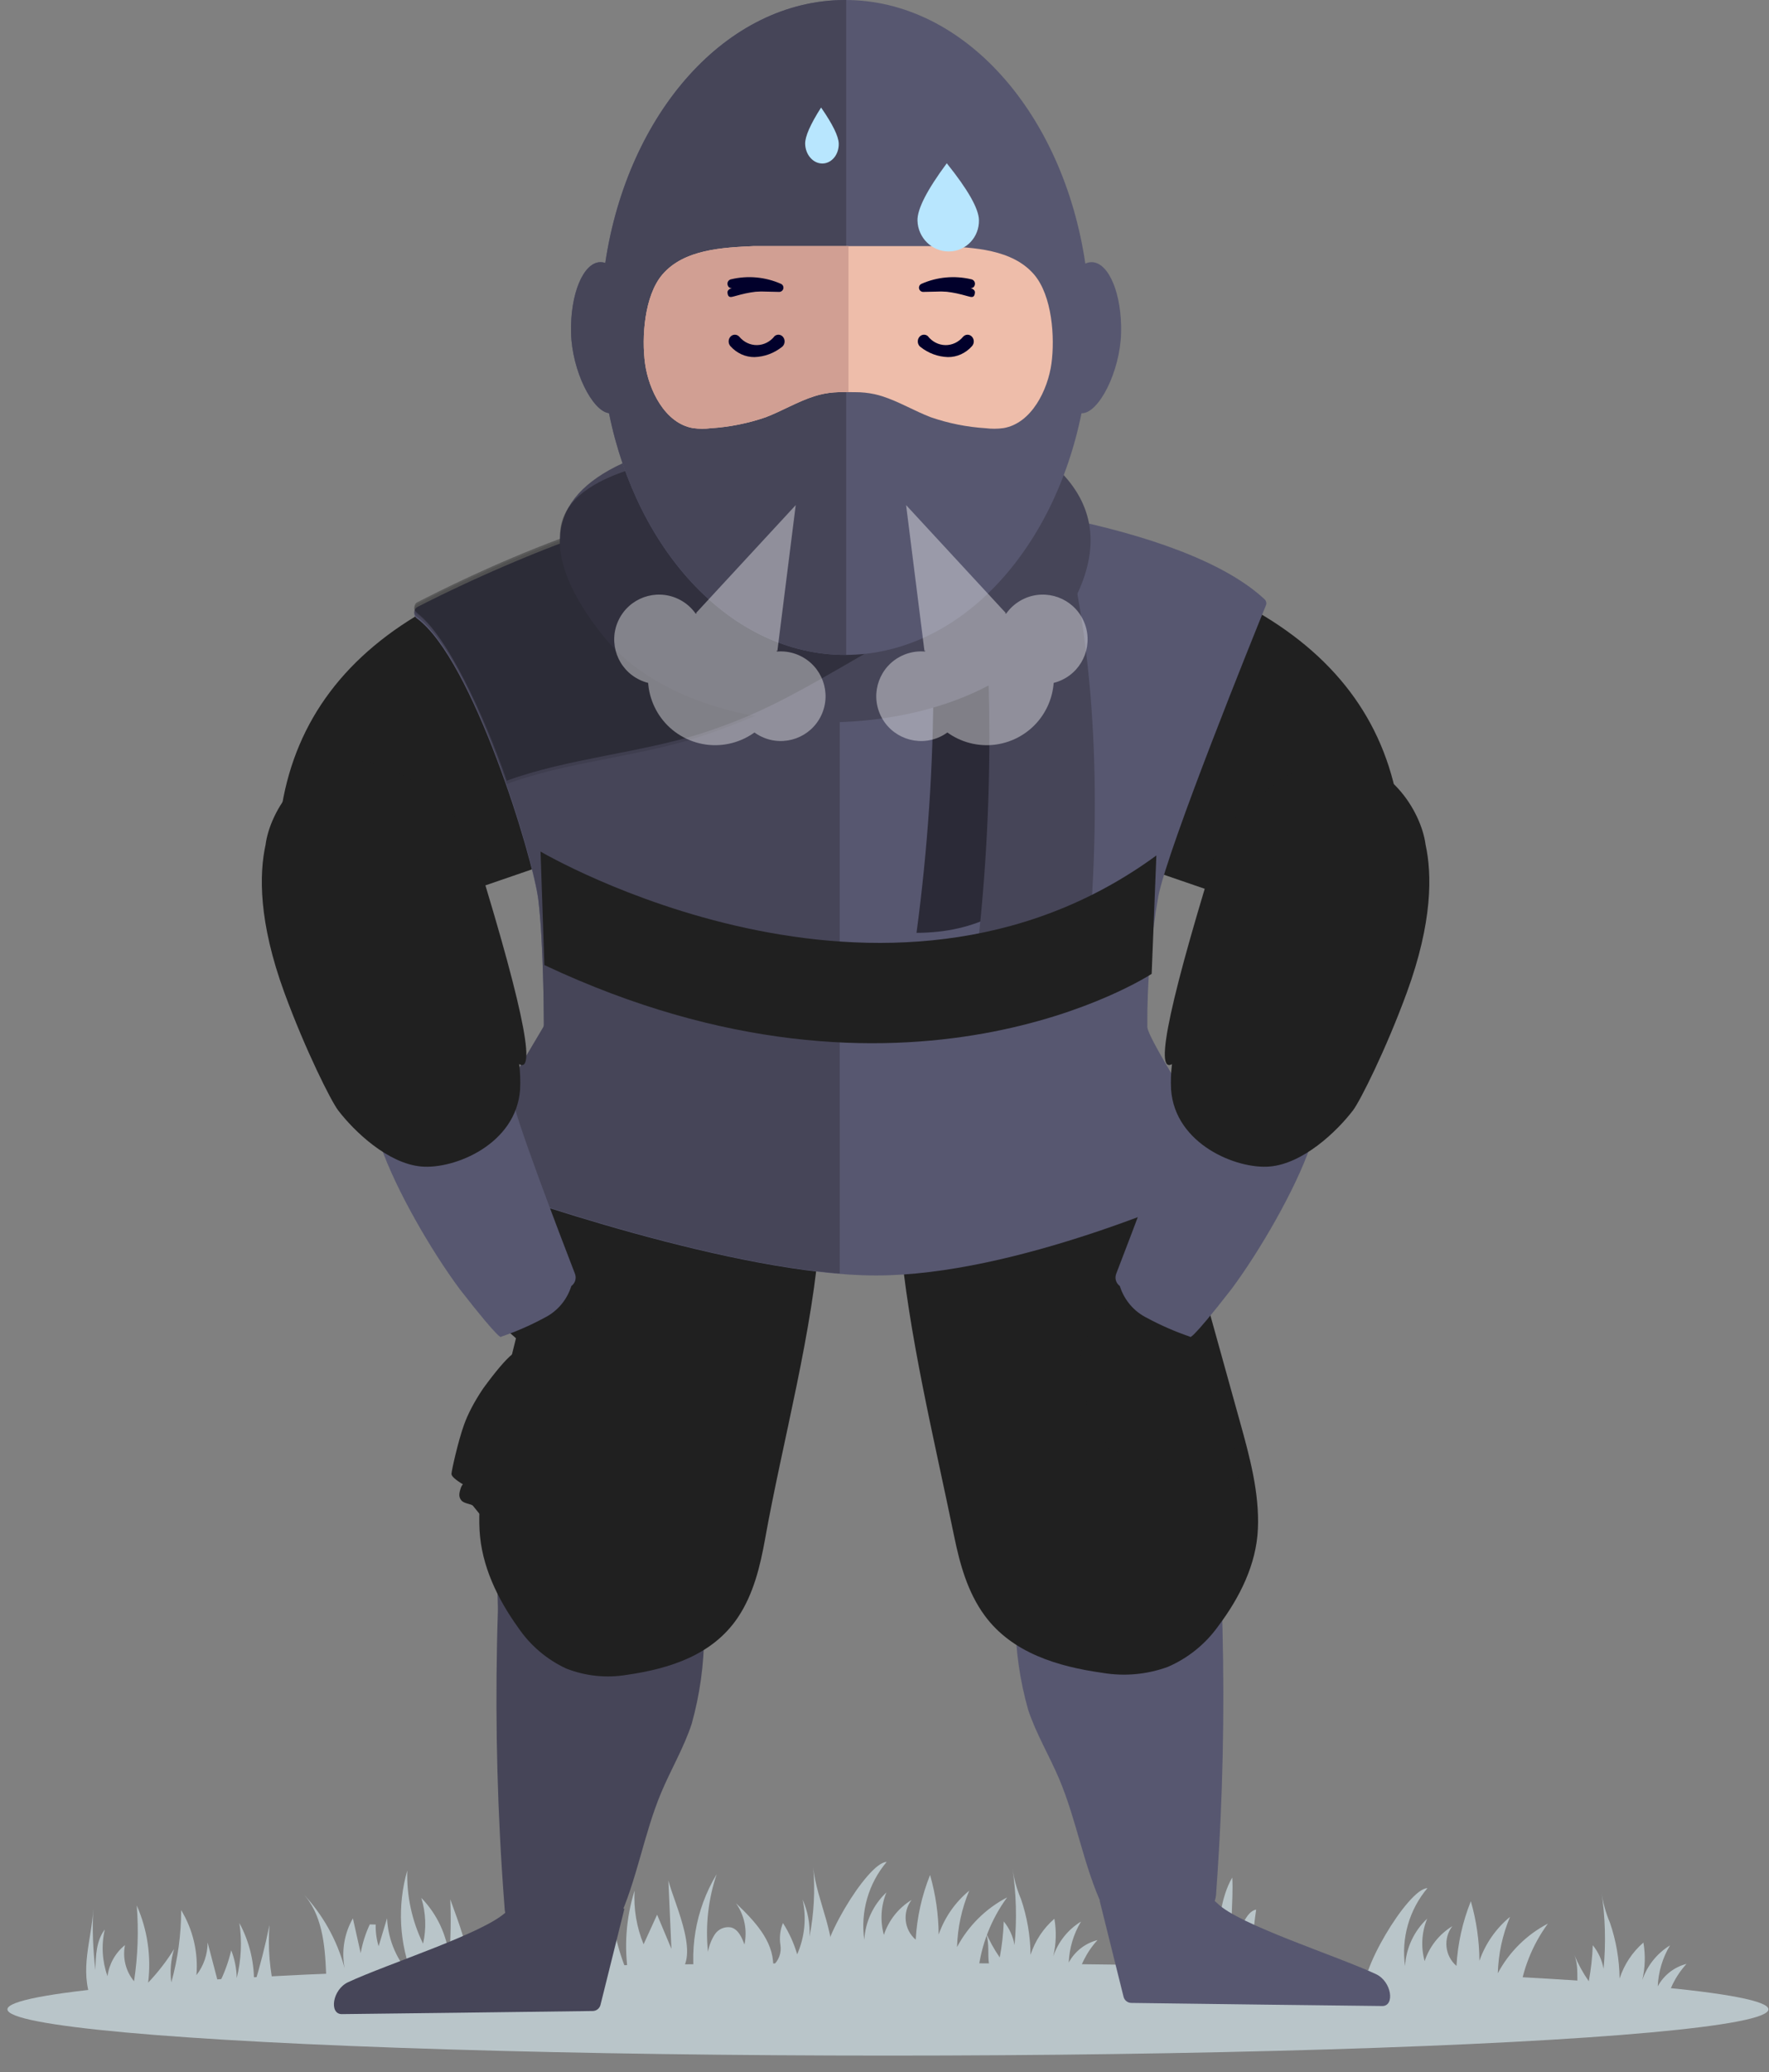 <?xml version="1.0" encoding="UTF-8"?>
<svg width="158px" height="185px" viewBox="0 0 158 185" version="1.1" xmlns="http://www.w3.org/2000/svg" xmlns:xlink="http://www.w3.org/1999/xlink">
    <rect x="0" y="0" width="158" height="185" fill="#808080" stroke="none"/>
    <title>Group 19</title>
    <g id="Extension-2.1" stroke="none" stroke-width="1" fill="none" fill-rule="evenodd">
        <g id="7.1-copy-7" transform="translate(-84, -48)">
            <g id="Group-19" transform="translate(84, 48)">
                <g id="Group-6">
                    <g id="Atoms/Illustrations/vpn/disabled/dark-mode" transform="translate(0, 37.696)">
                        <path d="M38.524,16.515 C30.934,20.674 26.49,26.56 25.191,34.171 C23.892,41.783 27.323,45.078 35.485,44.056 L49.147,39.358 L38.524,16.515 Z" id="Path-2" fill="#202020"></path>
                        <path d="M114.524,16.515 C106.934,20.674 102.49,26.56 101.191,34.171 C99.892,41.783 103.323,45.078 111.485,44.056 L125.147,39.358 L114.524,16.515 Z" id="Path-2" fill="#202020" transform="translate(113.035, 30.376) scale(-1, 1) translate(-113.035, -30.376) "></path>
                        <g id="Group" transform="translate(0, 127.519)" fill="#B9C5C9" fill-rule="nonzero">
                            <ellipse id="Oval" cx="79.308" cy="14.176" rx="78.644" ry="4.131"></ellipse>
                            <path d="M127.491,3.36 C125.867,5.284 125.14,7.815 125.494,10.313 C125.587,8.699 126.295,7.184 127.471,6.08 C126.976,7.284 126.896,8.619 127.244,9.873 C127.673,8.571 128.549,7.465 129.717,6.753 C128.881,7.846 129.043,9.405 130.086,10.3 C130.196,8.318 130.63,6.367 131.369,4.526 C131.867,6.255 132.125,8.044 132.136,9.843 C132.672,8.309 133.617,6.953 134.868,5.923 C134.197,7.518 133.828,9.225 133.778,10.956 C134.79,9.059 136.35,7.514 138.253,6.524 C136.84,8.449 135.95,10.711 135.672,13.087 L128.309,13.207 C127.101,13.226 122.619,13.97 121.958,12.869 C121.035,11.331 125.766,3.36 127.491,3.36 Z" id="Path"></path>
                            <path d="M140.603,9.3 C140.952,10.134 141.387,10.928 141.902,11.67 C142.102,10.608 142.222,9.532 142.259,8.452 C142.756,9.06 143.089,9.787 143.224,10.562 C143.444,8.259 143.379,5.938 143.03,3.651 C143.157,4.616 143.415,5.559 143.799,6.453 C144.346,8.056 144.635,9.736 144.655,11.43 C145.058,10.183 145.794,9.071 146.782,8.215 C146.974,9.326 146.941,10.465 146.683,11.562 C147.123,10.271 148,9.176 149.161,8.466 C148.494,9.574 148.117,10.832 148.064,12.125 C148.605,11.125 149.536,10.398 150.634,10.119 C149.644,11.201 148.981,12.544 148.722,13.991 C146.552,13.454 144.276,13.843 142.174,13.403 C140.135,12.975 141.331,11.041 140.603,9.3 Z" id="Path"></path>
                            <path d="M111.93,13.081 C112.958,11.531 113.384,9.226 114.872,7.85 C113.788,8.718 112.425,9.654 111.779,10.915 C111.78,9.026 111.919,7.139 112.195,5.271 C111.044,5.485 110.485,8.022 110.262,9.046 C109.726,6.963 110.198,4.56 110.059,2.411 C108.986,4.236 108.963,6.508 108.399,8.418 C107.517,7.874 107.546,5.97 106.568,5.253 C106.497,6.474 106.891,7.693 106.809,8.948 C105.903,8.157 106.043,6.745 104.593,6.262 C104.478,7.281 105.104,8.263 104.966,9.34 C104.341,8.551 103.78,7.342 102.594,7.553 C102.704,8.729 104.089,9.52 104.301,10.782 C106.127,10.723 107.939,11.123 109.571,11.947 C110.09,12.248 110.569,12.653 111.079,12.978 C111.344,13.105 111.643,13.141 111.93,13.081 Z" id="Path"></path>
                            <path d="M79.192,1.018 C77.567,2.942 76.84,5.473 77.194,7.971 C77.287,6.357 77.995,4.842 79.171,3.738 C78.676,4.942 78.597,6.277 78.945,7.532 C79.373,6.229 80.25,5.123 81.417,4.411 C80.582,5.504 80.744,7.063 81.787,7.958 C81.897,5.976 82.33,4.025 83.07,2.184 C83.567,3.913 83.825,5.702 83.837,7.502 C84.372,5.967 85.317,4.611 86.569,3.581 C85.898,5.176 85.528,6.883 85.479,8.615 C86.491,6.717 88.051,5.172 89.954,4.182 C88.54,6.107 87.651,8.369 87.373,10.745 L80.01,10.865 C78.802,10.884 74.32,11.628 73.659,10.527 C72.736,8.989 77.466,1.018 79.192,1.018 Z" id="Path"></path>
                            <path d="M87.994,7.175 C88.343,8.008 88.778,8.803 89.293,9.544 C89.494,8.483 89.613,7.407 89.65,6.327 C90.147,6.935 90.48,7.662 90.616,8.437 C90.835,6.134 90.77,3.812 90.421,1.526 C90.548,2.491 90.807,3.433 91.19,4.327 C91.737,5.93 92.026,7.61 92.046,9.305 C92.449,8.058 93.185,6.946 94.173,6.089 C94.366,7.2 94.332,8.339 94.074,9.436 C94.515,8.146 95.391,7.05 96.552,6.341 C95.886,7.448 95.509,8.706 95.456,9.999 C95.996,8.999 96.928,8.272 98.026,7.994 C97.035,9.075 96.372,10.418 96.114,11.865 C93.943,11.328 91.667,11.718 89.566,11.277 C87.526,10.849 88.722,8.915 87.994,7.175 Z" id="Path"></path>
                            <path d="M72.634,1.459 C72.814,3.537 72.703,5.63 72.305,7.678 C72.36,6.544 72.148,5.413 71.686,4.376 C72.047,6.016 71.877,7.73 71.2,9.266 C70.912,8.278 70.484,7.337 69.929,6.471 C69.676,7.096 69.599,7.778 69.707,8.444 C69.81,9.119 69.566,9.801 69.058,10.255 C69.068,8.03 67.341,6.234 65.734,4.703 C66.49,5.772 66.764,7.111 66.489,8.392 C66.26,7.758 65.944,7.041 65.295,6.864 C64.732,6.762 64.161,7.005 63.843,7.483 C63.539,7.956 63.332,8.486 63.234,9.04 C62.994,6.702 63.258,4.339 64.009,2.113 C62.092,5.288 61.461,9.081 62.247,12.71 C64.047,12.064 65.987,11.922 67.861,12.299 C69.872,12.572 73.536,13.845 74.203,11.048 C74.954,7.894 72.897,4.495 72.634,1.459 Z" id="Path"></path>
                            <path d="M59.698,2.673 L59.968,8.776 L58.69,5.726 L57.483,8.369 C56.861,6.854 56.586,5.217 56.677,3.581 C55.909,6.032 55.724,8.629 56.136,11.165 C55.154,8.894 54.597,6.461 54.494,3.988 C54.182,5.673 54.041,7.386 54.073,9.1 L52.964,7.423 L52.348,8.955 C51.7,6.175 51.438,3.318 51.569,0.466 C51.114,3.645 50.659,6.861 50.978,10.057 C50.54,9.062 50.285,7.993 49.832,7.005 C49.432,5.981 48.651,5.153 47.655,4.697 C48.873,5.896 49.518,7.564 49.426,9.275 C48.453,8.668 47.361,8.282 46.224,8.143 C47.037,8.933 47.442,10.056 47.322,11.187 C46.667,10.028 45.603,9.157 44.34,8.749 C45.299,10.805 47.903,11.361 50.147,11.625 C53.207,11.984 57.346,12.624 60.242,11.195 C62.812,9.928 60.257,4.86 59.698,2.673 Z" id="Path"></path>
                            <path d="M40.217,4.355 C40.288,6.092 40.259,7.832 40.128,9.565 C39.917,7.553 39.036,5.672 37.628,4.225 C38.038,5.551 38.093,6.963 37.787,8.317 C36.792,6.286 36.308,4.041 36.377,1.779 C35.472,4.928 35.652,8.292 36.889,11.326 C35.488,9.916 34.662,8.033 34.57,6.044 L33.818,8.543 C33.626,7.916 33.538,7.262 33.555,6.606 L33.027,6.595 C32.647,7.411 32.374,8.273 32.213,9.16 L31.519,6.055 C30.746,7.407 30.485,8.994 30.785,10.524 C30.112,8 28.817,5.687 27.02,3.799 C28.773,5.632 29.025,8.402 29.126,10.942 C29.112,11.114 29.162,11.284 29.265,11.422 C29.426,11.54 29.627,11.588 29.823,11.553 C33.091,11.449 36.176,13.085 39.434,13.369 C44.102,13.777 41.002,6.649 40.217,4.355 Z" id="Path"></path>
                            <path d="M8.328,5.207 C8.234,7.03 8.3,8.857 8.524,10.667 C8.545,9.406 8.596,8.049 9.359,7.046 C9.039,8.431 9.124,9.879 9.601,11.217 C9.746,10.124 10.306,9.129 11.164,8.441 C10.933,9.585 11.23,10.774 11.973,11.672 C12.312,9.432 12.392,7.159 12.213,4.9 C13.168,7.063 13.521,9.446 13.232,11.795 C14.105,10.878 14.882,9.873 15.55,8.795 C15.253,9.758 15.168,10.774 15.301,11.773 C15.885,9.672 16.181,7.501 16.18,5.319 C17.236,7.061 17.714,9.094 17.544,11.126 C18.193,10.292 18.544,9.263 18.542,8.205 L19.527,11.962 C20.026,10.993 20.404,9.965 20.651,8.903 C20.961,9.694 21.127,10.533 21.144,11.383 C21.545,9.778 21.626,8.11 21.382,6.474 C22.313,8.2 22.761,10.147 22.678,12.108 C23.231,10.31 23.694,8.488 24.069,6.642 C23.914,8.702 24.09,10.774 24.588,12.779 C20.813,13.615 16.911,14.455 13.115,13.72 C11.64,13.435 10.153,12.913 8.673,13.173 C8.484,13.217 8.316,13.324 8.196,13.477 C7.069,10.595 8.181,8.059 8.328,5.207 Z" id="Path"></path>
                        </g>
                        <path d="M98.217,131.999 L100.351,140.574 C100.431,140.894 100.714,141.119 101.042,141.124 C104.453,141.168 122.435,141.401 123.462,141.401 C124.596,141.401 124.311,139.214 122.895,138.552 C119.384,136.911 110.633,134.141 108.739,132.239 C106.619,130.11 98.217,131.999 98.217,131.999 Z" id="Path" fill="#575770" fill-rule="nonzero"></path>
                        <path d="M108.629,131.217 C108.626,131.571 108.552,131.922 108.41,132.246 C107.961,133.11 106.784,133.192 105.815,133.161 L99.108,132.943 C98.968,132.952 98.828,132.92 98.707,132.85 C98.616,132.773 98.547,132.673 98.504,132.562 C96.783,128.909 96.17,124.821 94.591,121.103 C93.714,119.037 92.543,117.095 91.834,114.965 C91.098,112.374 90.712,109.695 90.686,107 C91.942,106.998 93.197,106.92 94.444,106.769 C98.014,106.406 101.708,106.004 104.811,104.192 C106.079,103.451 107.412,102.244 108.928,102.096 C109.238,102.796 109.07,104.038 109.099,104.821 C109.135,105.784 109.165,106.747 109.189,107.71 C109.236,109.591 109.261,111.473 109.264,113.355 C109.27,117.163 109.186,120.97 109.011,124.776 C108.913,126.925 108.785,129.071 108.629,131.217 Z" id="Mask" fill="#575770" fill-rule="nonzero"></path>
                        <path d="M55.768,132.72 L53.634,141.295 C53.555,141.615 53.271,141.841 52.943,141.845 C49.533,141.889 31.55,142.123 30.524,142.123 C29.389,142.123 29.675,139.935 31.091,139.273 C34.602,137.632 43.353,134.862 45.247,132.96 C47.367,130.831 55.768,132.72 55.768,132.72 Z" id="Path" fill="#464558" fill-rule="nonzero"></path>
                        <path d="M110.76,89.284 C111.623,92.386 112.488,95.577 112.351,98.793 C112.215,101.977 110.724,104.94 108.804,107.49 C107.661,109.091 106.103,110.347 104.3,111.124 C102.453,111.797 100.464,111.983 98.524,111.663 C94.472,111.099 90.38,109.872 87.929,106.514 C86.408,104.43 85.725,101.92 85.218,99.449 C83.44,90.784 81.121,81.389 80.368,72.624 C80.306,72.173 80.267,71.72 80.251,71.266 L90.212,69.483 C92.535,68.783 94.898,68.223 97.288,67.805 C98.497,67.61 99.719,67.504 100.943,67.49 C101.936,67.484 103.405,67.391 104.326,67.821 C105.102,68.183 105.168,69.174 105.365,69.881 C105.707,71.113 106.05,72.345 106.393,73.577 L108.448,80.968 L110.76,89.284 Z" id="Path" fill="#202020" fill-rule="nonzero"></path>
                        <g id="Group" transform="translate(43.822, 102.898)" fill="#464558" fill-rule="nonzero">
                            <g id="Path-+-Path-+-Path-+-Path-+-Path-+-Path-+-Path-+-Path-+-Path-+-Path-+-Path-+-Path-Mask" transform="translate(0.181, 0.065)">
                                <path d="M1.058,29.572 C1.062,29.926 1.138,30.276 1.281,30.6 C1.735,31.461 2.912,31.538 3.881,31.502 L10.587,31.254 C10.727,31.262 10.866,31.229 10.988,31.158 C11.078,31.08 11.147,30.981 11.189,30.869 C12.893,27.208 13.487,23.117 15.049,19.392 C15.916,17.322 17.078,15.375 17.777,13.241 C18.501,10.646 18.875,7.966 18.888,5.271 C17.632,5.275 16.377,5.203 15.129,5.057 C11.557,4.711 7.861,4.327 4.751,2.53 C3.478,1.794 2.14,0.593 0.624,0.453 C0.317,1.154 0.49,2.395 0.465,3.179 C0.433,4.142 0.408,5.105 0.388,6.068 C0.35,7.949 0.334,9.831 0.339,11.713 C0.351,15.521 0.453,19.328 0.646,23.133 C0.754,25.281 0.892,27.427 1.058,29.572 Z" id="Mask"></path>
                            </g>
                        </g>
                        <path d="M44.19,89.438 C43.424,92.532 42.657,95.715 42.832,98.928 C43.006,102.108 44.449,105.073 46.289,107.626 C47.363,109.208 48.844,110.468 50.574,111.271 C52.302,111.948 54.18,112.141 56.009,111.83 C59.809,111.281 63.636,110.071 65.892,106.726 C67.291,104.651 67.897,102.147 68.338,99.68 C69.883,91.034 72.651,81.032 73.233,72.281 C73.241,72.16 73.366,70.938 73.323,70.925 L63.214,69.738 C61.028,69.032 58.799,68.463 56.541,68.037 C55.405,67.837 54.255,67.728 53.102,67.709 C52.168,67.699 50.787,67.6 49.928,68.027 C49.203,68.386 49.155,69.375 48.981,70.08 C48.677,71.309 48.373,72.538 48.068,73.767 L46.243,81.142 L44.19,89.438 Z" id="Path" fill="#202020" fill-rule="nonzero"></path>
                        <path d="M37.234,17.52 C37.071,17.403 36.985,17.23 37.002,17.054 C37.019,16.877 37.137,16.717 37.321,16.622 C41.327,14.571 58.487,6.177 71.075,6.177 C85.246,6.177 105.776,9.114 112.94,15.802 C113.097,15.951 113.146,16.156 113.069,16.342 C112.01,18.946 104.384,37.783 103.464,42.287 C102.775,46.161 102.445,50.072 102.475,53.987 C102.475,55.053 108.611,64.568 110.076,66.823 C110.25,67.092 110.131,67.425 109.807,67.575 C106.59,69.069 90.635,76.177 78.245,76.177 C65.753,76.177 45.21,68.951 41.313,67.539 C41.142,67.477 41.01,67.361 40.946,67.218 C40.882,67.075 40.892,66.917 40.974,66.78 L48.507,54.104 C48.552,54.027 48.576,53.942 48.576,53.857 C48.573,52.863 48.537,46.407 48.082,42.69 C47.611,38.855 42.226,21.164 37.234,17.52 Z" id="Path" fill="#575770" fill-rule="nonzero"></path>
                        <path d="M71.075,6.004 C72.338,6.004 73.651,6.028 75,6.075 L75.001,76.004 C73.561,75.888 72.055,75.703 70.51,75.464 L69.579,75.315 L69.579,75.315 L68.64,75.154 L68.64,75.154 L67.695,74.981 C67.537,74.951 67.379,74.921 67.221,74.891 L66.269,74.702 C66.11,74.67 65.951,74.638 65.792,74.605 L64.836,74.403 C64.677,74.368 64.517,74.333 64.358,74.298 L63.402,74.084 L63.402,74.084 L62.447,73.862 L62.447,73.862 L61.494,73.634 L61.494,73.634 L60.546,73.4 L60.546,73.4 L59.604,73.161 L59.604,73.161 L58.668,72.918 L58.668,72.918 L57.741,72.671 L57.741,72.671 L56.368,72.296 L56.368,72.296 L55.022,71.917 L55.022,71.917 L53.707,71.536 L53.707,71.536 L52.85,71.283 L52.85,71.283 L51.597,70.905 L51.597,70.905 L49.996,70.41 L49.996,70.41 L48.12,69.813 L48.12,69.813 L46.405,69.252 L46.405,69.252 L44.871,68.737 L44.871,68.737 L44.048,68.455 L44.048,68.455 L41.582,67.587 L41.582,67.587 L41.313,67.489 L41.313,67.489 C41.142,67.427 41.01,67.311 40.946,67.168 C40.882,67.024 40.892,66.866 40.974,66.729 L48.507,54.027 C48.552,53.95 48.576,53.866 48.576,53.78 L48.556,51.778 L48.556,51.778 L48.523,50.13 L48.523,50.13 L48.476,48.523 L48.476,48.523 L48.42,47.115 L48.42,47.115 L48.368,46.075 L48.368,46.075 L48.311,45.144 L48.311,45.144 L48.245,44.243 C48.198,43.655 48.143,43.097 48.082,42.591 L48.06,42.427 L48.06,42.427 L48,42.057 C47.989,41.99 47.976,41.921 47.963,41.85 L47.873,41.397 L47.873,41.397 L47.763,40.893 L47.763,40.893 L47.635,40.341 L47.635,40.341 L47.488,39.745 L47.488,39.745 L47.323,39.108 L47.323,39.108 L47.141,38.433 L47.141,38.433 L46.942,37.724 L46.942,37.724 L46.615,36.604 L46.615,36.604 L46.378,35.823 L46.378,35.823 L46.127,35.02 L46.127,35.02 L45.862,34.197 L45.862,34.197 L45.584,33.359 L45.584,33.359 L45.293,32.507 L45.293,32.507 L44.991,31.646 L44.991,31.646 L44.677,30.779 L44.677,30.779 L44.353,29.908 L44.353,29.908 L44.02,29.039 C43.963,28.894 43.906,28.749 43.849,28.605 L43.501,27.742 L43.501,27.742 L43.146,26.888 C43.086,26.746 43.025,26.605 42.965,26.465 L42.597,25.63 C40.929,21.908 39.056,18.702 37.234,17.37 C37.071,17.253 36.985,17.08 37.002,16.903 C37.019,16.726 37.137,16.566 37.321,16.471 L38.118,16.067 L38.118,16.067 L39.376,15.445 L39.376,15.445 L40.383,14.961 L40.383,14.961 L41.513,14.429 L41.513,14.429 L42.121,14.148 L42.121,14.148 L43.084,13.711 L43.084,13.711 L44.104,13.258 L44.104,13.258 L45.177,12.791 L45.177,12.791 L46.299,12.316 L46.299,12.316 L47.072,11.995 L47.072,11.995 L47.864,11.673 L47.864,11.673 L48.673,11.35 L48.673,11.35 L49.499,11.027 L49.499,11.027 L50.34,10.706 L50.34,10.706 L51.195,10.387 C51.338,10.334 51.482,10.282 51.627,10.229 L52.5,9.916 L52.5,9.916 L53.384,9.607 L53.384,9.607 L54.278,9.304 C54.428,9.255 54.578,9.205 54.729,9.156 L55.635,8.864 L55.635,8.864 L56.548,8.58 L56.548,8.58 L57.466,8.306 C62.069,6.96 66.832,6.004 71.075,6.004 Z" id="Path" fill="#464558" fill-rule="nonzero"></path>
                        <path d="M86.093,6.656 C86.052,6.696 86.007,6.736 85.965,6.777 C84.648,8.044 91.756,10.209 90.263,11.332 C85.91,14.605 81.744,18.107 77.092,21.094 C72.627,24.015 67.668,26.384 62.372,28.125 C56.808,29.904 50.719,30.297 45.261,32.299 C43.142,26.135 40.121,19.252 37.233,17.126 C37.071,17.007 36.985,16.833 37.002,16.655 C37.019,16.477 37.137,16.315 37.319,16.219 C41.318,14.154 56.838,6.4 69.402,6.4 C74.451,6.417 81.101,6.034 86.093,6.656 Z" id="Path" fill="#000000" fill-rule="nonzero" opacity="0.1"></path>
                        <g id="Group-2" transform="translate(50, 0)">
                            <path d="M31.859,0.638 L38.859,0.638 C40.604,6.162 41.767,12.214 42.348,18.795 C42.93,25.375 42.93,32.483 42.348,40.12 C42.053,41.642 40.89,42.933 38.859,43.991 C36.829,45.05 34.496,45.582 31.859,45.589 C32.864,38.097 33.366,30.605 33.366,23.114 C33.366,15.622 32.864,8.13 31.859,0.638 Z" id="Rectangle-Copy" fill="#2B2A37"></path>
                            <path d="M5.623,3.661 C-1.235,6.809 -1.82,11.946 3.868,19.072 C12.401,29.76 37.295,29.377 44.848,17.779 C49.883,10.047 47.485,4.121 37.655,-3.55271368e-14 L5.623,3.661 Z" id="Path-4" fill="#464558"></path>
                            <path d="M36.859,5.638 L43.859,5.638 C45.604,11.162 46.767,17.214 47.348,23.795 C47.93,30.375 47.93,37.483 47.348,45.12 C47.053,46.642 45.89,47.933 43.859,48.991 C41.829,50.05 39.496,50.582 36.859,50.589 C37.864,43.097 38.366,35.605 38.366,28.114 C38.366,20.622 37.864,13.13 36.859,5.638 Z" id="Rectangle" fill="#464558"></path>
                        </g>
                        <path d="M86.171,6.1 C86.129,6.14 86.084,6.179 86.043,6.221 C84.726,7.482 92.228,10.099 91.124,11.339 C87.62,15.276 84.469,16.485 77.752,20.37 C71.034,24.255 68.036,26.021 62.74,27.755 C57.176,29.527 50.719,30.011 45.261,32.004 C43.142,25.867 39.875,19.059 37.349,17.106 C37.193,16.985 36.983,16.749 37,16.571 C37.017,16.394 37.058,16.189 37.241,16.093 C39.149,15.112 44.055,12.631 50.035,10.399 C49.732,6.114 55.218,4.185 60.042,3.3 C64.337,2.512 68.676,3.358 71.088,5.144 C76.137,5.161 81.178,5.48 86.171,6.1 Z" id="Path" fill="#000000" fill-rule="nonzero" opacity="0.3"></path>
                        <path d="M48.279,38.331 C48.279,38.331 79.023,56.448 103.283,38.679 L102.862,49.248 C102.862,49.248 80.97,63.694 48.622,48.464 L48.279,38.331 Z" id="Path" fill="#202020" fill-rule="nonzero"></path>
                        <g id="Group-3" transform="translate(38.524, 63.326) rotate(-211) translate(-38.524, -63.326) translate(21.524, 29.826)">
                            <path d="M12.998,12.485 C12.879,9.627 13.166,7.642 13.858,6.531 C14.896,4.863 17.48,3.495 17.978,3.31 C18.476,3.126 20.681,2 20.986,2 C21.29,2 22.657,2.522 22.369,3.31 C22.081,4.099 21.561,4.381 21.363,4.603 C21.232,4.75 21.106,4.863 20.986,4.942 C22.178,4.971 23.095,4.858 23.737,4.603 C24.699,4.219 27.588,2.452 28.107,2.452 C28.626,2.452 29.207,2.537 29.207,2.829 C29.207,3.121 30.293,2.658 30.708,2.658 C31.123,2.658 31.753,2.941 31.753,3.31 C31.753,3.68 31.753,3.992 31.753,4.19 C31.753,4.387 32.255,4.837 32.255,5.193 C32.255,5.548 32.102,5.75 31.753,5.995 C31.521,6.158 31.351,6.237 31.243,6.232 C31.518,6.995 31.587,7.453 31.449,7.606 C31.243,7.835 29.196,9.468 27.833,10.297 C26.924,10.85 25.795,11.334 24.444,11.749 C22.596,12.239 21.283,12.485 20.505,12.485 C19.727,12.485 19.339,12.763 19.343,13.319 L19.613,14.915 C18.392,15.364 17.506,15.588 16.953,15.588 C16.124,15.588 13.308,14.901 12.998,14.58 C12.792,14.367 12.792,13.668 12.998,12.485 Z" id="Path-3" fill="#202020" transform="translate(22.549, 8.794) rotate(-8) translate(-22.549, -8.794) "></path>
                            <path d="M9.969,34.776 C9.096,30.695 9.015,24.316 9.422,20.162 C10.175,13.925 10.411,14.587 10.411,14.587 C11.768,14.293 13.148,14.112 14.535,14.046 C15.84,13.93 17.135,14.36 18.112,15.236 C18.535,15.271 18.881,15.589 18.954,16.008 C19.499,19.139 21.691,31.567 22.286,32.331 C22.968,33.205 9.969,34.776 9.969,34.776 Z" id="Mask" fill="#575770" fill-rule="nonzero" transform="translate(15.749, 24.401) scale(-1, 1) translate(-15.749, -24.401) "></path>
                            <g id="Group" transform="translate(12, 48.209) scale(-1, 1) translate(-12, -48.209) translate(0, 29.709)" fill="#202020" fill-rule="nonzero">
                                <path d="M4.615,1.581 C7.019,-0.177 12.921,-1.09 15.735,2.932 C16.154,3.558 16.519,4.218 16.825,4.906 C17.754,3.272 20.037,9.993 23.677,25.072 C23.677,25.072 22.484,32.818 18.362,35.618 C14.42,38.296 9.392,35.76 7.496,33.361 C5.66,31.417 3.405,27.792 2.134,21.173 C1.108,15.825 0.724,10.728 0.841,9.693 C1.11,7.307 2.211,3.34 4.615,1.581 Z" id="Path"></path>
                            </g>
                        </g>
                        <g id="Group-3" transform="translate(112.524, 63.326) scale(-1, 1) rotate(-211) translate(-112.524, -63.326) translate(95.524, 29.826)">
                            <path d="M12.998,12.485 C12.879,9.627 13.166,7.642 13.858,6.531 C14.896,4.863 17.48,3.495 17.978,3.31 C18.476,3.126 20.681,2 20.986,2 C21.29,2 22.657,2.522 22.369,3.31 C22.081,4.099 21.561,4.381 21.363,4.603 C21.232,4.75 21.106,4.863 20.986,4.942 C22.178,4.971 23.095,4.858 23.737,4.603 C24.699,4.219 27.588,2.452 28.107,2.452 C28.626,2.452 29.207,2.537 29.207,2.829 C29.207,3.121 30.293,2.658 30.708,2.658 C31.123,2.658 31.753,2.941 31.753,3.31 C31.753,3.68 31.753,3.992 31.753,4.19 C31.753,4.387 32.255,4.837 32.255,5.193 C32.255,5.548 32.102,5.75 31.753,5.995 C31.521,6.158 31.351,6.237 31.243,6.232 C31.518,6.995 31.587,7.453 31.449,7.606 C31.243,7.835 29.196,9.468 27.833,10.297 C26.924,10.85 25.795,11.334 24.444,11.749 C22.596,12.239 21.283,12.485 20.505,12.485 C19.727,12.485 19.339,12.763 19.343,13.319 L19.613,14.915 C18.392,15.364 17.506,15.588 16.953,15.588 C16.124,15.588 13.308,14.901 12.998,14.58 C12.792,14.367 12.792,13.668 12.998,12.485 Z" id="Path-3" fill="#202020" transform="translate(22.549, 8.794) rotate(-8) translate(-22.549, -8.794) "></path>
                            <path d="M9.969,34.776 C9.096,30.695 9.015,24.316 9.422,20.162 C10.175,13.925 10.411,14.587 10.411,14.587 C11.768,14.293 13.148,14.112 14.535,14.046 C15.84,13.93 17.135,14.36 18.112,15.236 C18.535,15.271 18.881,15.589 18.954,16.008 C19.499,19.139 21.691,31.567 22.286,32.331 C22.968,33.205 9.969,34.776 9.969,34.776 Z" id="Mask" fill="#575770" fill-rule="nonzero" transform="translate(15.749, 24.401) scale(-1, 1) translate(-15.749, -24.401) "></path>
                            <g id="Group" transform="translate(12, 48.209) scale(-1, 1) translate(-12, -48.209) translate(0, 29.709)" fill="#202020" fill-rule="nonzero">
                                <path d="M4.615,1.581 C7.019,-0.177 12.921,-1.09 15.735,2.932 C16.154,3.558 16.519,4.218 16.825,4.906 C17.754,3.272 20.037,9.993 23.677,25.072 C23.677,25.072 22.484,32.818 18.362,35.618 C14.42,38.296 9.392,35.76 7.496,33.361 C5.66,31.417 3.405,27.792 2.134,21.173 C1.108,15.825 0.724,10.728 0.841,9.693 C1.11,7.307 2.211,3.34 4.615,1.581 Z" id="Path"></path>
                            </g>
                        </g>
                    </g>
                    <g id="Group-5" transform="translate(51, 0)">
                        <path d="M46.526,23.406 C46.323,23.403 46.121,23.446 45.937,23.534 C43.954,10.117 35.108,-2.30926389e-13 24.495,-2.30926389e-13 C13.896,-2.30926389e-13 5.059,10.089 3.06,23.479 C2.915,23.428 2.762,23.403 2.609,23.406 C1.085,23.444 -0.081,26.274 0.004,29.727 C0.088,33.077 1.895,36.709 3.394,36.889 C5.91,49.322 14.403,58.47 24.495,58.47 C34.585,58.47 43.077,49.326 45.594,36.896 L45.603,36.896 C47.127,36.934 49.045,33.18 49.131,29.727 C49.216,26.274 48.05,23.444 46.526,23.406 Z" id="Path" fill="#575770"></path>
                        <path d="M24.577,0.002 C24.55,0.002 24.522,2.00000002e-05 24.495,2.00000002e-05 C13.896,2.00000002e-05 5.059,10.09 3.06,23.479 C2.915,23.428 2.762,23.403 2.609,23.406 C1.085,23.444 -0.081,26.274 0.004,29.727 C0.088,33.077 1.895,36.709 3.394,36.889 C5.91,49.323 14.403,58.47 24.495,58.47 C24.522,58.47 24.55,58.468 24.577,58.468 L24.577,0.002 Z" id="Path" fill="#464558"></path>
                        <path d="M41.367,24.516 C39.433,22.247 35.954,22.101 33.204,21.972 L16.322,21.972 C13.572,22.101 10.093,22.247 8.159,24.516 C6.553,26.401 6.295,30.115 6.616,32.462 C6.933,34.778 8.373,37.801 10.909,38.223 C11.431,38.293 11.959,38.296 12.482,38.232 C14.153,38.127 15.802,37.798 17.386,37.253 C18.858,36.689 20.22,35.862 21.726,35.378 C22.291,35.197 22.876,35.082 23.468,35.036 C24.065,34.989 24.666,35.01 25.265,35.012 L25.374,35.013 C25.959,35.011 26.543,35.071 27.114,35.193 C27.346,35.244 27.574,35.306 27.8,35.378 C29.306,35.862 30.668,36.689 32.14,37.253 C33.724,37.798 35.373,38.127 37.044,38.232 C37.567,38.296 38.095,38.293 38.618,38.223 C41.153,37.801 42.593,34.778 42.91,32.462 C43.231,30.115 42.973,26.401 41.367,24.516 Z" id="Path" fill="#EEBDAA"></path>
                        <path d="M24.784,21.973 L24.784,35.008 C24.344,35.005 23.904,35.002 23.467,35.035 C22.875,35.082 22.291,35.197 21.726,35.378 C20.219,35.861 18.859,36.687 17.386,37.253 C15.802,37.797 14.152,38.126 12.481,38.232 C11.959,38.296 11.43,38.293 10.909,38.224 C8.372,37.8 6.934,34.777 6.615,32.46 C6.296,30.113 6.553,26.401 8.16,24.515 C10.094,22.246 13.572,22.102 16.322,21.973 L24.784,21.973 Z" id="Path" fill="#D19F93"></path>
                        <path d="M33.665,31.881 C32.774,31.855 31.913,31.534 31.196,30.963 C30.951,30.764 30.9,30.388 31.084,30.122 C31.268,29.856 31.616,29.802 31.862,30.001 C32.252,30.504 32.825,30.8 33.432,30.811 C34.039,30.822 34.621,30.547 35.026,30.058 C35.243,29.824 35.594,29.824 35.811,30.059 C36.028,30.293 36.028,30.673 35.811,30.907 C35.249,31.537 34.473,31.889 33.665,31.881 Z" id="Path" fill="#01002B" fill-rule="nonzero"></path>
                        <path d="M35.457,26.45 C35.766,26.536 36.034,26.62 36.076,26.131 C36.107,25.784 35.563,25.697 35.696,25.714 C35.911,25.741 36.047,25.587 36.076,25.373 C36.099,25.159 35.95,24.964 35.737,24.932 C34.255,24.582 32.699,24.725 31.306,25.339 C31.134,25.414 31.043,25.603 31.092,25.784 C31.143,25.963 31.316,26.08 31.501,26.06 L32.565,26.037 C32.897,26.016 33.231,26.02 33.564,26.048 C34.204,26.126 34.637,26.221 35.457,26.45 Z" id="Path" fill="#01002B" fill-rule="nonzero"></path>
                        <g id="Group-33" transform="translate(16.079, 28.744) scale(-1, 1) translate(-16.079, -28.744) translate(13.079, 24.744)" fill="#01002B" fill-rule="nonzero">
                            <path d="M2.691,7.137 C1.801,7.11 0.94,6.79 0.223,6.219 C-0.023,6.02 -0.073,5.643 0.111,5.378 C0.295,5.112 0.643,5.058 0.888,5.257 C1.278,5.76 1.851,6.055 2.458,6.066 C3.065,6.077 3.647,5.802 4.052,5.313 C4.269,5.079 4.621,5.08 4.837,5.314 C5.054,5.548 5.054,5.928 4.838,6.163 C4.276,6.792 3.5,7.144 2.691,7.137 Z" id="Path"></path>
                            <path d="M4.483,1.706 C4.793,1.792 5.06,1.875 5.103,1.387 C5.133,1.039 4.589,0.953 4.723,0.969 C4.938,0.996 5.073,0.843 5.103,0.628 C5.126,0.414 4.977,0.22 4.764,0.187 C3.282,-0.163 1.726,-0.019 0.332,0.595 C0.16,0.669 0.069,0.859 0.118,1.039 C0.17,1.219 0.342,1.335 0.527,1.316 L1.591,1.292 C1.924,1.272 2.258,1.276 2.59,1.303 C3.231,1.382 3.663,1.477 4.483,1.706 Z" id="Path"></path>
                        </g>
                    </g>
                    <g id="Group-14" transform="translate(51, 39.971)" fill="#FFFFFF" opacity="0.4">
                        <g id="Group-4" transform="translate(35, 16) rotate(-25) translate(-35, -16) translate(25, 4)">
                            <polygon id="Path-5" points="10 0 5.981 12.5 14 12.5"></polygon>
                            <circle id="Oval" cx="10" cy="17.029" r="6"></circle>
                            <circle id="Oval-Copy" cx="4" cy="16.029" r="4"></circle>
                            <circle id="Oval-Copy-2" cx="16" cy="16.029" r="4"></circle>
                        </g>
                        <g id="Group-4" transform="translate(15, 16) scale(-1, 1) rotate(-25) translate(-15, -16) translate(5, 4)">
                            <polygon id="Path-5" points="10 0 5.981 12.5 14 12.5"></polygon>
                            <circle id="Oval" cx="10" cy="17.029" r="6"></circle>
                            <circle id="Oval-Copy" cx="4" cy="16.029" r="4"></circle>
                            <circle id="Oval-Copy-2" cx="16" cy="16.029" r="4"></circle>
                        </g>
                    </g>
                </g>
                <path d="M84.692,22.452 C86.208,22.464 87.427,21.227 87.415,19.69 C87.407,18.665 86.479,16.961 84.631,14.576 C82.819,16.933 81.918,18.624 81.926,19.648 C81.938,21.185 83.176,22.441 84.692,22.452 Z" id="Oval" fill="#B8E6FE" transform="translate(84.67, 18.514) rotate(-1) translate(-84.67, -18.514) "></path>
                <path d="M73.413,14.598 C74.241,14.605 74.907,13.82 74.901,12.845 C74.896,12.194 74.389,11.112 73.379,9.598 C72.389,11.094 71.896,12.168 71.901,12.818 C71.907,13.794 72.584,14.591 73.413,14.598 Z" id="Oval-Copy-3" fill="#B8E6FE" transform="translate(73.401, 12.098) rotate(-1) translate(-73.401, -12.098) "></path>
            </g>
        </g>
    </g>
</svg>